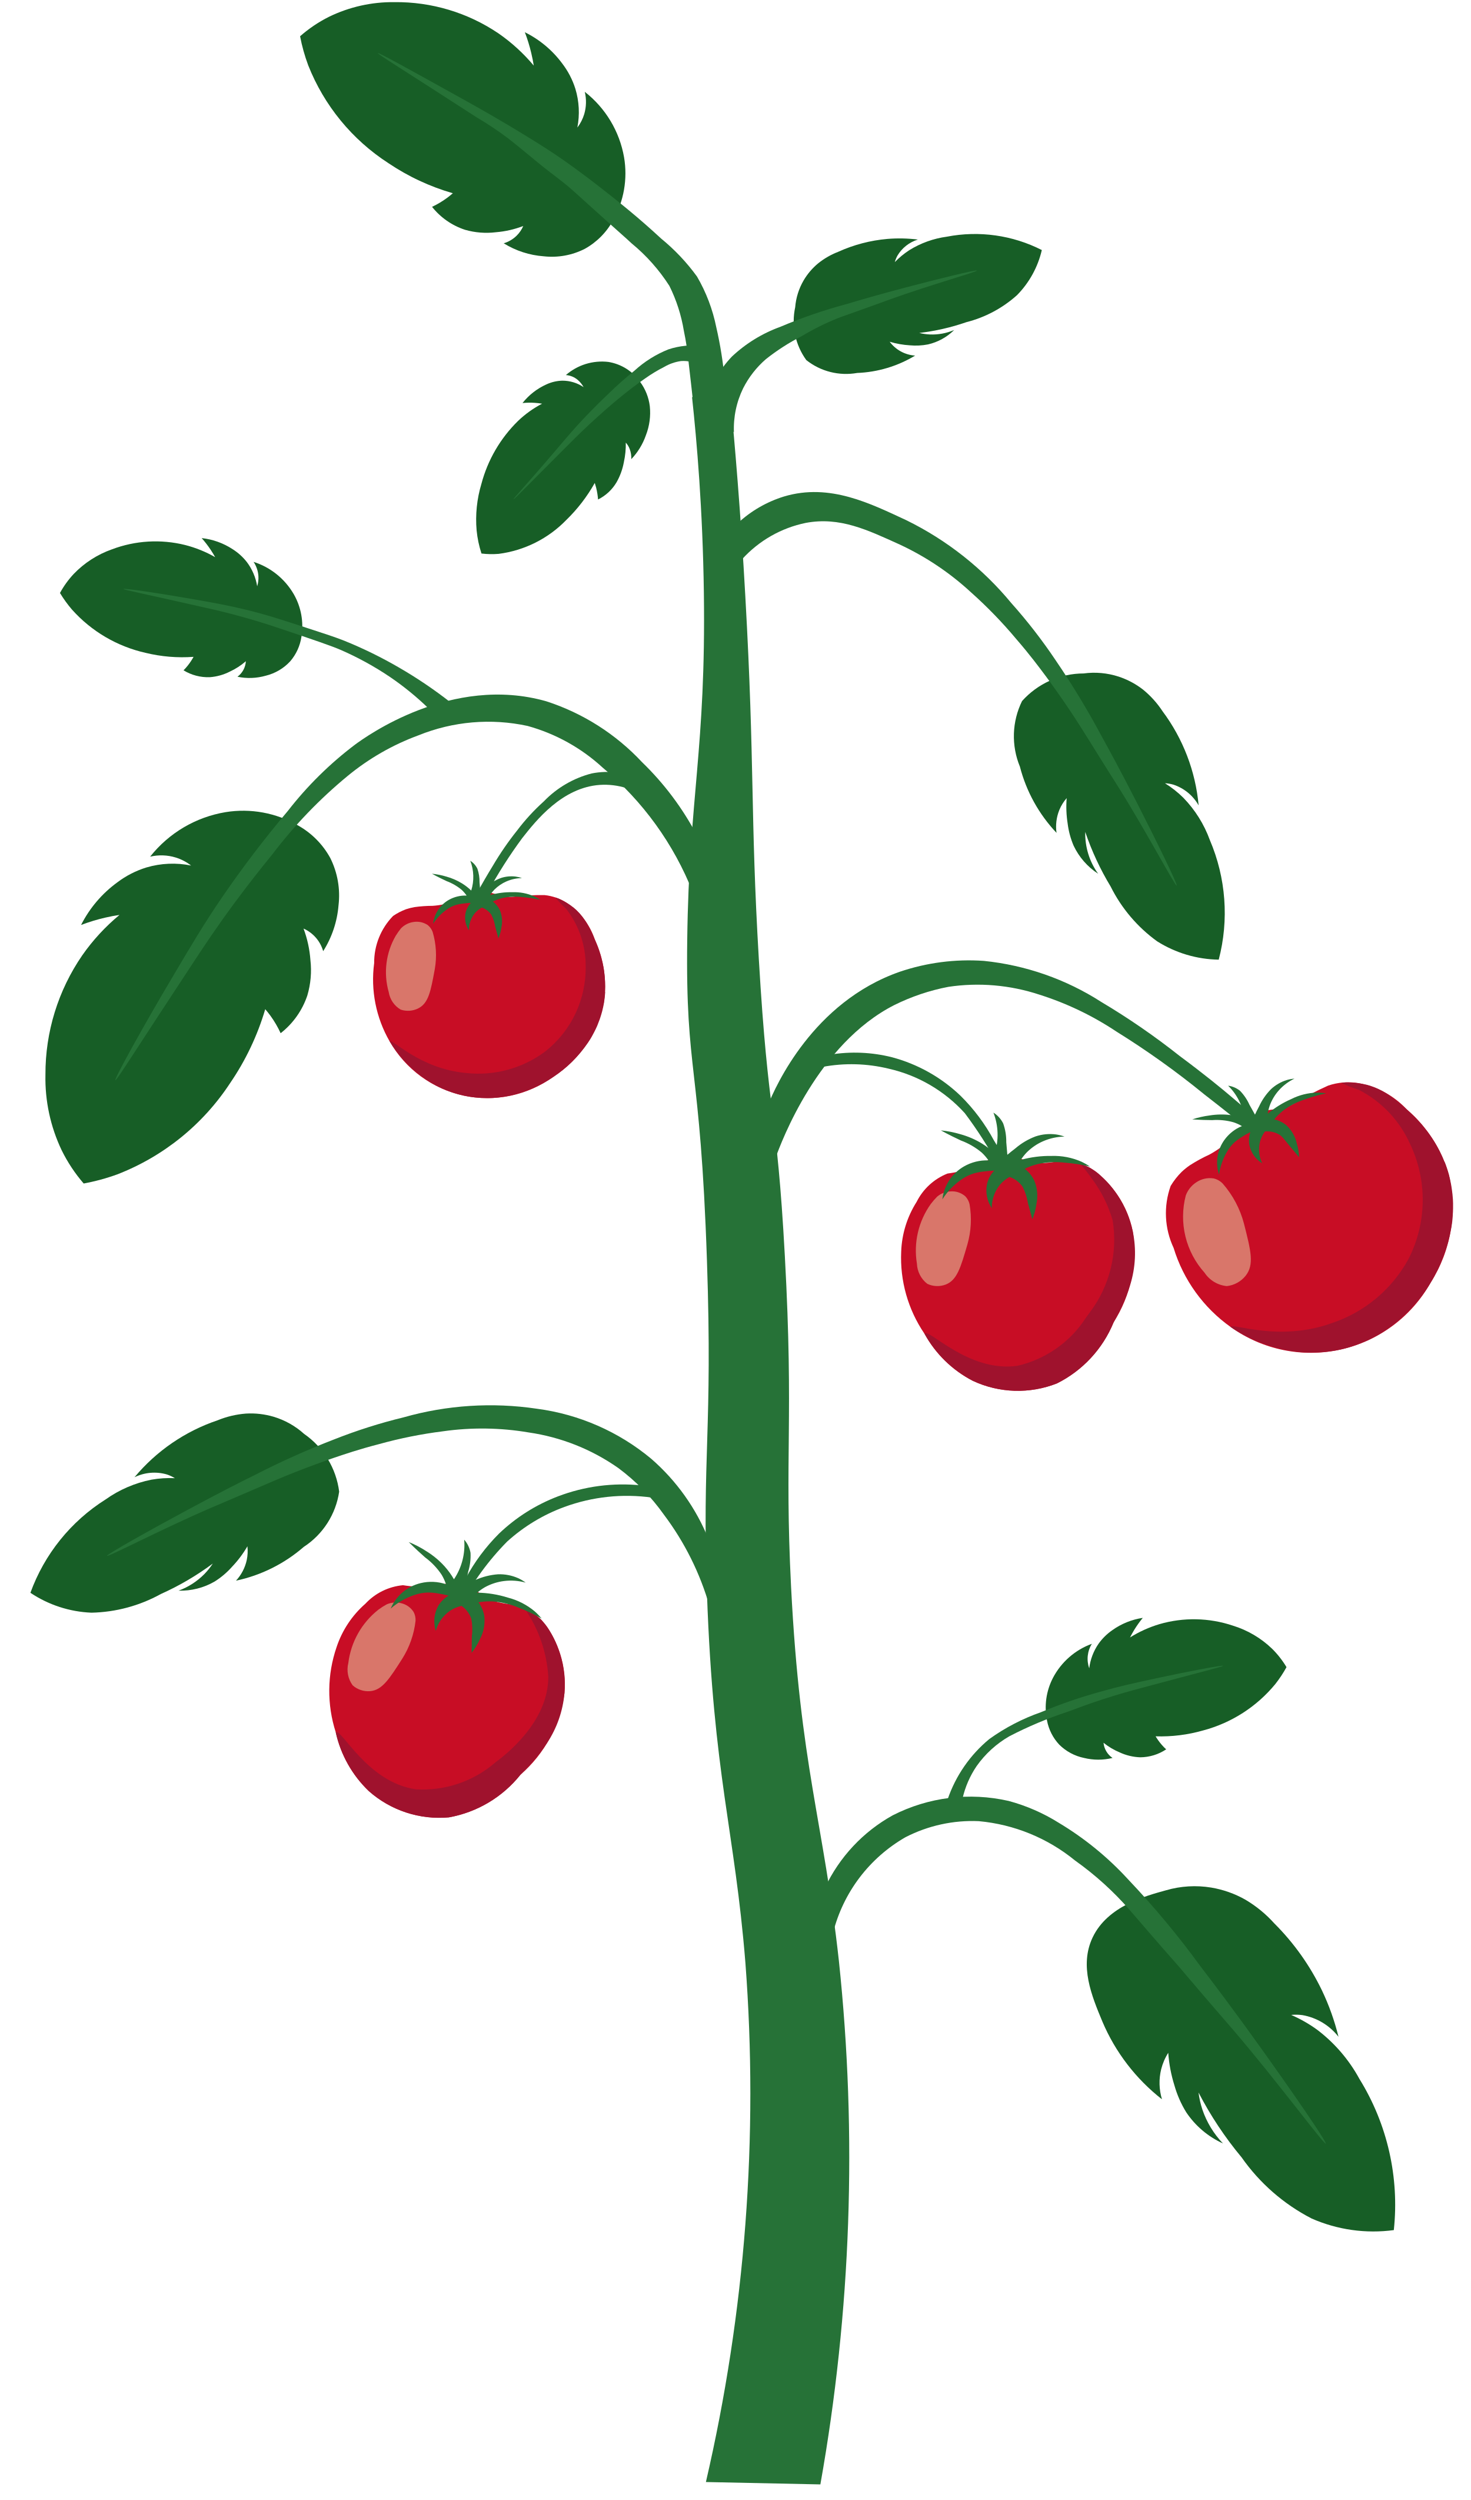 <svg width="83" height="141" viewBox="0 0 83 141" fill="none" xmlns="http://www.w3.org/2000/svg">
<path d="M46.289 140.121L39.83 139.987C42.053 130.396 42.805 120.522 42.059 110.705C41.453 103.192 40.257 100.222 39.89 89.889C39.609 81.976 40.214 80.739 39.89 71.127C39.51 59.798 38.678 60.649 38.776 53.009C38.88 44.908 39.836 42.269 39.715 33.425C39.65 28.718 39.316 24.878 39.048 22.398H41.207C41.45 24.922 41.789 28.845 42.056 33.661C42.597 43.284 42.329 45.825 42.818 54.124C43.352 63.191 43.825 62.408 44.284 70.835C44.795 80.2 44.256 81.983 44.635 89.481C45.152 99.659 46.463 102.689 47.333 110.588C48.376 120.433 48.025 130.375 46.289 140.121Z" fill="#267237"/>
<path d="M46.156 14.859C45.832 15.129 45.556 15.453 45.343 15.816C45.074 16.278 44.911 16.794 44.868 17.327C44.757 17.84 44.755 18.371 44.863 18.884C44.971 19.398 45.186 19.883 45.494 20.308C45.894 20.626 46.356 20.855 46.851 20.98C47.346 21.105 47.861 21.124 48.364 21.035C49.52 20.991 50.645 20.654 51.635 20.056C51.354 20.037 51.08 19.958 50.832 19.823C50.584 19.688 50.368 19.501 50.2 19.274C50.569 19.385 50.95 19.453 51.335 19.476C51.678 19.508 52.024 19.491 52.362 19.425C52.92 19.297 53.431 19.015 53.837 18.613C53.407 18.797 52.941 18.882 52.474 18.864C52.27 18.855 52.067 18.826 51.868 18.778C52.772 18.673 53.661 18.47 54.521 18.172C55.584 17.903 56.567 17.38 57.384 16.647C58.076 15.944 58.561 15.064 58.784 14.103C57.132 13.262 55.246 12.997 53.426 13.349C52.673 13.45 51.95 13.71 51.305 14.111C51.009 14.304 50.736 14.53 50.489 14.782C50.524 14.656 50.574 14.534 50.637 14.419C50.895 13.983 51.307 13.66 51.791 13.511C51.221 13.441 50.645 13.428 50.072 13.475C49.112 13.558 48.174 13.804 47.296 14.202C46.884 14.361 46.5 14.582 46.156 14.859Z" fill="#175E26"/>
<path d="M55.118 15.261C55.138 15.331 52.474 16.074 50.263 16.869C49.788 17.039 49.137 17.284 47.943 17.704C47.528 17.851 47.45 17.876 47.272 17.946C46.569 18.229 45.889 18.567 45.239 18.957C44.523 19.322 43.846 19.757 43.216 20.255C42.684 20.715 42.247 21.276 41.929 21.904C41.554 22.675 41.376 23.527 41.411 24.384L39.818 22.717C40.09 21.742 40.596 20.849 41.292 20.115C42.08 19.373 43.011 18.801 44.029 18.433C45.248 17.918 46.5 17.488 47.778 17.146C48.411 16.956 49.514 16.631 51.11 16.212C52.745 15.778 55.1 15.196 55.118 15.261Z" fill="#267237"/>
<path d="M34.592 12.429C35.202 11.349 35.421 10.091 35.212 8.868C34.956 7.406 34.166 6.092 32.996 5.179C33.096 5.595 33.085 6.03 32.963 6.441C32.88 6.713 32.749 6.968 32.577 7.194C32.719 6.466 32.68 5.714 32.464 5.005C32.302 4.489 32.05 4.007 31.721 3.578C31.168 2.833 30.446 2.229 29.614 1.818C29.762 2.202 29.883 2.596 29.977 2.997C30.036 3.239 30.082 3.482 30.117 3.7C29.539 3.01 28.872 2.4 28.132 1.887C26.398 0.713 24.347 0.097 22.254 0.121C20.974 0.105 19.709 0.389 18.559 0.949C17.972 1.243 17.425 1.612 16.932 2.046C17.039 2.604 17.192 3.152 17.391 3.685C18.287 5.951 19.869 7.88 21.916 9.202C23.032 9.954 24.258 10.526 25.551 10.899C25.454 10.983 25.35 11.07 25.236 11.153C24.968 11.352 24.68 11.524 24.378 11.666C24.858 12.27 25.504 12.72 26.238 12.96C26.804 13.123 27.397 13.17 27.982 13.098C28.51 13.055 29.029 12.937 29.524 12.747C29.436 12.952 29.308 13.138 29.149 13.294C28.945 13.494 28.695 13.641 28.422 13.722C29.104 14.146 29.879 14.397 30.68 14.455C31.479 14.544 32.285 14.398 33.001 14.032C33.672 13.659 34.224 13.103 34.592 12.429Z" fill="#175E26"/>
<path d="M21.323 2.996C21.293 3.048 22.646 3.868 26.897 6.62C27.511 6.98 28.104 7.376 28.672 7.804C28.75 7.864 29.065 8.113 29.463 8.439C29.816 8.726 30.06 8.93 30.172 9.023C30.859 9.594 31.276 9.889 31.778 10.286C32.279 10.682 32.263 10.699 34.386 12.601C35.486 13.586 35.432 13.529 35.637 13.725C36.469 14.408 37.188 15.217 37.769 16.123C38.167 16.923 38.442 17.778 38.586 18.66C38.716 19.272 38.772 19.741 38.803 19.993C39.068 22.26 39.316 24.57 39.401 25.366L41.325 25.2C41.161 23.688 41.009 22.401 40.887 21.4C40.797 20.413 40.64 19.434 40.418 18.468C40.215 17.457 39.847 16.486 39.327 15.595C38.748 14.798 38.068 14.079 37.305 13.456C35.98 12.228 34.89 11.37 33.994 10.668C32.652 9.617 31.801 9.034 31.556 8.867C31.193 8.618 30.708 8.296 29.838 7.761C28.232 6.771 26.942 6.05 26.047 5.552C22.921 3.816 21.346 2.945 21.323 2.996Z" fill="#267237"/>
<path d="M36.114 21.533C35.906 21.236 35.641 20.984 35.335 20.792C35.028 20.6 34.686 20.471 34.329 20.413C33.899 20.362 33.464 20.402 33.05 20.529C32.637 20.657 32.255 20.87 31.929 21.154C32.176 21.171 32.41 21.266 32.598 21.427C32.732 21.541 32.844 21.679 32.928 21.834C32.575 21.596 32.159 21.47 31.734 21.47C31.421 21.477 31.113 21.549 30.829 21.681C30.302 21.918 29.84 22.278 29.482 22.732C29.715 22.708 29.949 22.704 30.183 22.721C30.326 22.73 30.461 22.747 30.587 22.768C30.093 23.026 29.637 23.352 29.234 23.737C28.235 24.713 27.519 25.942 27.162 27.293C26.907 28.142 26.815 29.033 26.893 29.917C26.937 30.36 27.029 30.796 27.167 31.219C27.489 31.258 27.814 31.264 28.137 31.238C29.589 31.051 30.935 30.377 31.955 29.325C32.587 28.711 33.128 28.008 33.559 27.239C33.586 27.321 33.611 27.407 33.636 27.5C33.691 27.72 33.727 27.945 33.745 28.171C34.182 27.954 34.547 27.614 34.794 27.192C34.992 26.84 35.13 26.458 35.202 26.06C35.281 25.7 35.317 25.332 35.31 24.964C35.406 25.07 35.481 25.193 35.531 25.327C35.599 25.509 35.63 25.703 35.62 25.897C35.99 25.509 36.272 25.047 36.447 24.541C36.648 24.023 36.722 23.465 36.665 22.913C36.605 22.413 36.415 21.937 36.114 21.533Z" fill="#175E26"/>
<path d="M28.98 28.152C29.003 28.183 29.743 27.402 32.167 24.987C32.546 24.608 33.051 24.107 33.752 23.478C33.897 23.348 34.029 23.236 34.16 23.114C34.388 22.917 34.753 22.598 35.195 22.246C35.469 22.026 35.86 21.715 36.398 21.346C36.738 21.105 37.095 20.888 37.467 20.699C37.76 20.526 38.085 20.412 38.422 20.364C38.813 20.336 39.203 20.425 39.542 20.621L39.663 19.52C39.009 19.434 38.343 19.497 37.717 19.704C37.011 19.985 36.362 20.392 35.801 20.904C35.279 21.323 34.779 21.768 34.302 22.237C33.844 22.67 33.501 23.017 33.355 23.168C32.52 24.016 31.974 24.674 31.393 25.357C29.781 27.251 28.956 28.12 28.98 28.152Z" fill="#267237"/>
<path d="M79.511 72.089C79.457 72.14 78.095 70.777 73.609 66.549C72.908 65.889 71.973 65.01 70.665 63.903C69.755 63.132 69.106 62.62 67.959 61.729C66.381 60.439 64.722 59.254 62.991 58.179C61.647 57.284 60.183 56.583 58.643 56.097C56.99 55.552 55.233 55.401 53.512 55.658C52.454 55.86 51.428 56.206 50.463 56.684C46.145 58.877 44.091 64.384 43.749 65.332L43.347 62.285C43.767 61.27 45.856 56.525 50.764 54.809C52.29 54.291 53.905 54.082 55.513 54.194C57.873 54.435 60.143 55.228 62.139 56.51C63.678 57.426 65.154 58.443 66.559 59.555C67.922 60.566 68.911 61.372 69.621 61.978C70.144 62.418 70.696 62.902 71.301 63.454C72.65 64.686 73.533 65.605 75.113 67.247C77.208 69.415 79.586 72.019 79.511 72.089Z" fill="#267237"/>
<path d="M13.878 79.726C14.405 79.695 14.933 79.756 15.439 79.905C16.078 80.096 16.666 80.427 17.161 80.874C17.701 81.248 18.156 81.731 18.496 82.292C18.837 82.853 19.055 83.479 19.137 84.13C19.044 84.762 18.818 85.366 18.473 85.903C18.129 86.439 17.674 86.897 17.139 87.245C16.047 88.194 14.732 88.85 13.316 89.15C13.618 88.823 13.827 88.423 13.922 87.989C13.976 87.733 13.989 87.47 13.96 87.211C13.718 87.628 13.428 88.015 13.095 88.364C12.81 88.686 12.48 88.966 12.115 89.196C11.497 89.555 10.79 89.734 10.076 89.713C10.623 89.513 11.12 89.194 11.53 88.779C11.708 88.597 11.868 88.398 12.007 88.185C11.095 88.862 10.112 89.439 9.075 89.903C7.874 90.566 6.531 90.927 5.16 90.956C3.93 90.906 2.739 90.518 1.716 89.834C2.505 87.657 3.998 85.805 5.957 84.57C6.731 84.02 7.613 83.64 8.544 83.454C8.981 83.377 9.425 83.348 9.867 83.37C9.726 83.282 9.575 83.212 9.418 83.16C8.81 82.983 8.158 83.039 7.589 83.317C8.825 81.834 10.448 80.722 12.278 80.105C12.788 79.896 13.328 79.768 13.878 79.726Z" fill="#175E26"/>
<path d="M6.042 87.748C6.085 87.829 9.151 86.232 11.847 85.067C12.425 84.817 13.228 84.484 14.678 83.855C15.088 83.675 15.419 83.535 15.495 83.503C17.176 82.785 18.84 82.222 18.84 82.222C19.429 82.022 20.267 81.737 21.369 81.453C22.559 81.122 23.771 80.879 24.997 80.725C26.603 80.497 28.235 80.519 29.834 80.791C31.651 81.054 33.38 81.739 34.882 82.793C35.876 83.53 36.747 84.42 37.462 85.43C38.629 86.98 39.501 88.731 40.035 90.596L39.991 86.84C39.286 85.081 38.173 83.515 36.742 82.272C34.903 80.742 32.667 79.765 30.295 79.453C27.782 79.079 25.218 79.244 22.774 79.938C21.445 80.26 20.14 80.675 18.868 81.177C17.326 81.772 15.817 82.449 14.348 83.205C13.607 83.568 12.323 84.218 10.509 85.197C8.649 86.193 6.002 87.672 6.042 87.748Z" fill="#267237"/>
<path d="M70.26 107.137C69.666 106.802 69.018 106.573 68.346 106.46C67.494 106.319 66.622 106.371 65.793 106.612C64.651 106.929 62.497 107.492 61.651 109.271C60.89 110.871 61.599 112.573 62.203 114.022C62.933 115.743 64.09 117.249 65.563 118.4C65.396 117.849 65.381 117.263 65.519 116.704C65.602 116.377 65.736 116.064 65.917 115.779C65.961 116.401 66.078 117.016 66.264 117.61C66.415 118.146 66.639 118.658 66.931 119.131C67.445 119.899 68.163 120.509 69.005 120.891C68.482 120.346 68.086 119.693 67.843 118.978C67.74 118.666 67.667 118.344 67.626 118.018C68.301 119.322 69.116 120.549 70.057 121.677C71.075 123.128 72.43 124.311 74.005 125.123C75.462 125.764 77.068 125.99 78.645 125.778C78.964 122.8 78.282 119.801 76.706 117.254C76.12 116.176 75.312 115.234 74.336 114.49C73.875 114.153 73.377 113.869 72.853 113.642C73.066 113.621 73.281 113.625 73.494 113.654C74.298 113.795 75.022 114.231 75.523 114.875C75.302 113.973 74.989 113.096 74.589 112.258C73.913 110.857 73.005 109.58 71.904 108.482C71.428 107.952 70.874 107.498 70.26 107.137Z" fill="#175E26"/>
<path d="M74.805 120.902C74.71 120.971 72.056 117.375 69.587 114.494C69.056 113.874 68.313 113.031 66.991 111.472C66.636 111.054 66.506 110.897 66.369 110.745C66.303 110.668 66.248 110.612 66.24 110.599C65.778 110.088 63.816 107.812 63.74 107.722C62.827 106.675 61.794 105.739 60.661 104.935C59.113 103.669 57.221 102.896 55.23 102.714C53.797 102.65 52.372 102.961 51.096 103.616C50.088 104.193 49.206 104.968 48.503 105.893C47.8 106.819 47.291 107.877 47.007 109.003L46.545 106.474C47.36 104.743 48.698 103.313 50.37 102.385C52.389 101.356 54.705 101.069 56.914 101.574C57.91 101.842 58.861 102.256 59.735 102.803C61.184 103.67 62.501 104.742 63.643 105.986C65.114 107.535 66.483 109.179 67.74 110.907C68.391 111.755 69.515 113.231 71.066 115.399C72.66 117.616 74.894 120.836 74.805 120.902Z" fill="#267237"/>
<path d="M16.814 46.555C15.579 45.842 14.137 45.577 12.729 45.805C11.047 46.084 9.53 46.979 8.471 48.316C8.949 48.204 9.449 48.221 9.918 48.365C10.231 48.462 10.524 48.616 10.782 48.817C9.947 48.646 9.083 48.683 8.265 48.924C7.672 49.106 7.115 49.391 6.62 49.765C5.757 50.393 5.056 51.217 4.574 52.169C5.017 52 5.472 51.862 5.934 51.755C6.216 51.69 6.486 51.639 6.742 51.602C5.943 52.263 5.236 53.029 4.642 53.879C3.279 55.859 2.554 58.208 2.564 60.611C2.532 62.083 2.845 63.541 3.477 64.87C3.81 65.547 4.228 66.179 4.722 66.75C5.364 66.631 5.995 66.46 6.609 66.238C9.22 65.228 11.45 63.427 12.985 61.086C13.859 59.809 14.528 58.403 14.966 56.919C15.062 57.031 15.159 57.152 15.256 57.283C15.481 57.593 15.675 57.924 15.835 58.273C16.534 57.727 17.057 56.989 17.34 56.148C17.532 55.5 17.592 54.819 17.515 54.147C17.471 53.539 17.34 52.942 17.127 52.371C17.394 52.49 17.631 52.666 17.823 52.886C18.015 53.107 18.155 53.367 18.235 53.647C18.729 52.868 19.026 51.98 19.101 51.06C19.209 50.145 19.048 49.219 18.637 48.394C18.215 47.622 17.583 46.984 16.814 46.555Z" fill="#175E26"/>
<path d="M6.511 60.923C6.574 60.96 7.587 59.321 10.98 54.175C11.511 53.37 12.217 52.3 13.236 50.921C13.443 50.64 13.634 50.387 13.823 50.139C13.823 50.139 14.615 49.099 15.369 48.182C16.605 46.554 18.026 45.075 19.603 43.774C20.8 42.786 22.156 42.007 23.613 41.472C25.565 40.682 27.71 40.498 29.768 40.943C31.349 41.379 32.803 42.186 34.009 43.297C36.269 45.181 38.019 47.602 39.099 50.339L39.322 47.112C38.517 45.584 37.475 44.193 36.233 42.992C34.753 41.406 32.894 40.223 30.831 39.555C25.479 38.024 20.617 41.571 20.046 41.987C18.616 43.065 17.335 44.328 16.236 45.743C14.916 47.307 13.675 48.936 12.519 50.624C11.49 52.134 10.841 53.232 9.681 55.192C8.138 57.789 6.426 60.872 6.511 60.923Z" fill="#267237"/>
<path d="M59.078 97.046C58.908 96.223 59.028 95.367 59.417 94.622C59.885 93.735 60.666 93.053 61.608 92.71C61.481 92.914 61.402 93.145 61.376 93.384C61.35 93.624 61.379 93.865 61.459 94.092C61.519 93.595 61.7 93.119 61.985 92.707C62.197 92.41 62.459 92.152 62.759 91.944C63.27 91.579 63.859 91.341 64.48 91.248C64.303 91.464 64.141 91.692 63.995 91.931C63.907 92.076 63.829 92.218 63.76 92.353C64.277 92.029 64.836 91.777 65.42 91.602C66.777 91.208 68.222 91.237 69.562 91.686C70.39 91.94 71.146 92.384 71.771 92.984C72.087 93.295 72.362 93.646 72.59 94.027C72.406 94.364 72.193 94.684 71.955 94.986C70.908 96.257 69.489 97.169 67.897 97.594C67.023 97.845 66.114 97.958 65.205 97.929C65.248 98.002 65.298 98.079 65.354 98.158C65.484 98.342 65.634 98.511 65.8 98.664C65.365 98.954 64.856 99.109 64.335 99.112C63.937 99.098 63.546 99.005 63.185 98.839C62.854 98.701 62.544 98.517 62.265 98.292C62.282 98.464 62.336 98.629 62.424 98.777C62.511 98.925 62.631 99.052 62.773 99.149C62.246 99.278 61.695 99.278 61.168 99.149C60.637 99.04 60.149 98.778 59.764 98.395C59.413 98.019 59.175 97.551 59.078 97.046Z" fill="#175E26"/>
<path d="M69.007 93.953C69.017 93.996 67.916 94.257 64.412 95.199C63.864 95.345 63.136 95.543 62.177 95.856C61.511 96.074 61.054 96.24 60.254 96.539C59.115 96.912 58.008 97.377 56.944 97.93C56.217 98.35 55.59 98.922 55.106 99.607C54.731 100.159 54.462 100.775 54.313 101.425L53.465 101.495C53.919 100.159 54.736 98.976 55.825 98.079C56.718 97.439 57.697 96.931 58.734 96.569C59.845 96.105 60.985 95.713 62.147 95.397C63.181 95.103 63.914 94.943 65.224 94.66C66.955 94.284 68.995 93.896 69.007 93.953Z" fill="#267237"/>
<path d="M21.986 98.724C22.026 98.74 22.471 97.696 23.98 94.4C24.222 93.885 24.531 93.199 25 92.306C25.095 92.124 25.183 91.96 25.27 91.8C25.27 91.8 25.634 91.126 25.997 90.524C26.69 89.208 27.573 88.001 28.617 86.943C29.557 86.092 30.651 85.43 31.842 84.993C33.425 84.412 35.127 84.231 36.797 84.466L36.191 83.777C34.597 83.612 32.986 83.823 31.489 84.393C30.246 84.865 29.111 85.582 28.151 86.501C27.404 87.247 26.771 88.098 26.272 89.028C25.71 89.977 25.189 90.855 24.548 92.198C24.085 93.168 23.806 93.865 23.308 95.107C22.654 96.756 21.932 98.702 21.986 98.724Z" fill="#267237"/>
<path d="M60.405 74C60.364 74.017 59.921 72.974 58.399 69.684C58.156 69.169 57.842 68.484 57.371 67.592C57.044 66.973 56.801 66.551 56.371 65.814C55.806 64.756 55.159 63.743 54.439 62.784C53.301 61.527 51.804 60.651 50.151 60.276C48.927 59.977 47.652 59.941 46.413 60.173L46.824 59.484C47.993 59.291 49.189 59.341 50.338 59.631C51.786 60.018 53.113 60.764 54.196 61.8C54.947 62.541 55.583 63.391 56.082 64.321C56.714 65.345 57.294 66.401 57.821 67.483C58.287 68.453 58.568 69.147 59.07 70.391C59.73 72.035 60.459 73.978 60.405 74Z" fill="#267237"/>
<path d="M17.009 35.91C17.145 35.082 16.991 34.233 16.573 33.507C16.069 32.641 15.262 31.993 14.308 31.689C14.468 31.929 14.562 32.208 14.581 32.496C14.592 32.688 14.568 32.881 14.511 33.066C14.432 32.57 14.232 32.102 13.93 31.702C13.706 31.415 13.434 31.169 13.126 30.975C12.602 30.631 12.003 30.416 11.379 30.349C11.564 30.557 11.734 30.778 11.888 31.01C11.982 31.152 12.066 31.291 12.14 31.424C11.61 31.121 11.042 30.891 10.451 30.74C9.08 30.398 7.637 30.483 6.315 30.983C5.499 31.271 4.761 31.745 4.161 32.369C3.857 32.693 3.596 33.054 3.384 33.444C3.582 33.773 3.808 34.085 4.058 34.377C5.155 35.606 6.609 36.46 8.216 36.821C9.101 37.036 10.013 37.113 10.921 37.046C10.88 37.123 10.832 37.201 10.78 37.281C10.657 37.47 10.515 37.646 10.356 37.806C10.801 38.078 11.316 38.213 11.837 38.194C12.234 38.165 12.621 38.056 12.975 37.875C13.3 37.725 13.602 37.529 13.872 37.293C13.862 37.465 13.815 37.632 13.733 37.783C13.651 37.935 13.537 38.066 13.399 38.168C13.93 38.279 14.481 38.258 15.002 38.108C15.529 37.978 16.007 37.697 16.375 37.298C16.714 36.905 16.933 36.423 17.009 35.91Z" fill="#175E26"/>
<path d="M6.964 33.218C6.957 33.261 8.069 33.477 11.605 34.279C12.159 34.4 12.894 34.571 13.864 34.846C14.061 34.901 14.241 34.953 14.416 35.006C15.061 35.199 15.547 35.362 15.813 35.452C17.752 36.106 18.722 36.434 19.259 36.67C20.224 37.093 21.15 37.603 22.024 38.194C22.801 38.724 23.53 39.321 24.205 39.977L25.436 39.626C24.504 38.895 23.52 38.231 22.494 37.639C21.51 37.068 20.486 36.567 19.432 36.14C18.903 35.931 18.381 35.762 17.335 35.421C15.905 34.958 15.033 34.666 13.877 34.388C12.832 34.134 12.095 34.005 10.774 33.773C9.028 33.467 6.975 33.16 6.964 33.218Z" fill="#267237"/>
<path d="M64.5 38.898C64.084 38.573 63.615 38.324 63.115 38.16C62.479 37.954 61.805 37.893 61.143 37.983C60.487 37.983 59.838 38.123 59.239 38.391C58.641 38.659 58.105 39.051 57.668 39.54C57.386 40.113 57.23 40.739 57.209 41.376C57.189 42.014 57.303 42.648 57.547 43.238C57.908 44.639 58.62 45.924 59.614 46.974C59.551 46.535 59.607 46.086 59.775 45.675C59.876 45.434 60.014 45.211 60.186 45.014C60.148 45.494 60.167 45.977 60.242 46.453C60.295 46.88 60.408 47.298 60.577 47.694C60.882 48.341 61.361 48.889 61.961 49.279C61.468 48.593 61.213 47.765 61.234 46.921C61.598 47.996 62.079 49.029 62.667 50C63.279 51.227 64.179 52.288 65.291 53.091C66.332 53.748 67.535 54.106 68.766 54.125C69.353 51.883 69.176 49.51 68.265 47.38C67.941 46.488 67.431 45.674 66.769 44.993C66.455 44.683 66.107 44.408 65.732 44.175C65.896 44.183 66.059 44.211 66.217 44.257C66.817 44.457 67.322 44.874 67.632 45.425C67.458 43.503 66.754 41.666 65.599 40.119C65.297 39.658 64.926 39.246 64.5 38.898Z" fill="#175E26"/>
<path d="M66.394 49.95C66.314 49.993 64.697 46.937 63.139 44.448C62.804 43.913 62.333 43.182 61.501 41.837C61.258 41.455 61.072 41.153 61.027 41.083C60.057 39.538 59.002 38.128 59.002 38.128C58.63 37.63 58.1 36.916 57.357 36.06C56.565 35.112 55.705 34.224 54.782 33.402C53.59 32.302 52.234 31.394 50.763 30.71C48.945 29.888 47.397 29.134 45.471 29.49C44.089 29.772 42.832 30.486 41.882 31.529L41.64 29.498C42.383 28.811 43.271 28.3 44.238 28.002C46.83 27.226 49.141 28.418 51.145 29.343C53.426 30.462 55.442 32.053 57.061 34.012C57.972 35.032 58.811 36.115 59.572 37.251C60.504 38.618 61.361 40.034 62.142 41.492C62.543 42.219 63.232 43.476 64.169 45.312C65.131 47.19 66.47 49.91 66.394 49.95Z" fill="#267237"/>
<path d="M23.496 58.492C23.536 58.508 23.981 57.465 25.503 54.174C25.745 53.659 26.058 52.976 26.529 52.084C26.856 51.464 27.099 51.043 27.53 50.304C28.106 49.252 28.751 48.24 29.462 47.275C30.256 46.265 31.724 44.412 33.851 44.268C34.351 44.236 34.853 44.296 35.331 44.445L34.862 43.58C34.37 43.511 33.869 43.526 33.382 43.623C32.354 43.889 31.421 44.434 30.684 45.199C30.128 45.698 29.621 46.251 29.171 46.848C28.674 47.47 28.222 48.127 27.818 48.812C27.188 49.838 26.609 50.894 26.084 51.977C25.618 52.947 25.338 53.641 24.835 54.886C24.17 56.526 23.442 58.47 23.496 58.492Z" fill="#267237"/>
<path d="M68.241 65.118C67.858 65.293 67.488 65.496 67.133 65.724C66.969 65.837 66.814 65.962 66.669 66.099C66.432 66.336 66.225 66.6 66.053 66.887C65.645 68.029 65.705 69.285 66.22 70.383C66.771 72.185 67.903 73.753 69.439 74.844C70.326 75.479 71.336 75.921 72.404 76.14C73.472 76.359 74.575 76.35 75.64 76.115C76.704 75.879 77.707 75.421 78.583 74.77C79.459 74.121 80.188 73.293 80.722 72.343C81.292 71.449 81.677 70.451 81.853 69.406C82.03 68.361 81.995 67.291 81.75 66.261C81.337 64.819 80.508 63.531 79.366 62.559C78.639 61.786 77.681 61.269 76.636 61.086C76.068 60.994 75.485 61.043 74.94 61.228C74.27 61.526 73.62 61.868 72.995 62.251C72.797 62.367 72.584 62.453 72.362 62.508C72.169 62.544 71.973 62.569 71.777 62.582C71.438 62.62 71.109 62.722 70.808 62.882C70.558 63.051 70.333 63.252 70.136 63.481C69.718 63.909 69.699 63.979 69.461 64.215C69.099 64.572 68.688 64.876 68.241 65.118Z" fill="#C80D25"/>
<path d="M81.509 65.542C81.426 65.328 81.331 65.118 81.227 64.913L81.217 64.894C81.118 64.701 81.014 64.519 80.906 64.348L80.896 64.333C80.797 64.175 80.694 64.03 80.592 63.89L80.534 63.813C80.439 63.692 80.343 63.571 80.25 63.46L80.169 63.367C80.09 63.277 80.013 63.192 79.938 63.115L79.858 63.031C79.808 62.98 79.763 62.937 79.716 62.892C79.594 62.777 79.479 62.666 79.364 62.561C79.215 62.425 79.054 62.284 78.88 62.142C78.681 61.982 78.516 61.859 78.376 61.767L78.283 61.704L78.184 61.641C77.846 61.432 77.478 61.275 77.094 61.175H77.083C76.936 61.139 76.787 61.111 76.637 61.092C76.403 61.06 76.167 61.046 75.931 61.05H75.924C75.848 61.05 75.763 61.066 75.682 61.074C76.005 61.23 76.338 61.362 76.68 61.471C77.948 62.125 78.957 63.187 79.547 64.485C80.038 65.503 80.288 66.621 80.275 67.751C80.263 68.882 79.99 69.994 79.477 71.001C78.544 72.713 76.998 74.007 75.149 74.623C72.119 75.714 69.501 74.578 69.442 74.845C70.616 75.642 71.973 76.13 73.385 76.264C73.517 76.273 73.651 76.281 73.787 76.284H73.867C74.46 76.296 75.053 76.239 75.633 76.115C75.819 76.073 75.997 76.025 76.174 75.973C76.231 75.956 76.285 75.935 76.341 75.917C76.462 75.88 76.571 75.841 76.681 75.796C76.745 75.772 76.803 75.746 76.867 75.721C76.966 75.68 77.064 75.637 77.16 75.6L77.34 75.514C77.431 75.468 77.521 75.42 77.61 75.373C77.665 75.343 77.721 75.312 77.775 75.281C77.864 75.229 77.951 75.176 78.037 75.121C78.082 75.092 78.131 75.063 78.174 75.034C78.28 74.963 78.382 74.892 78.48 74.819L78.543 74.775C78.664 74.686 78.773 74.595 78.882 74.505L78.975 74.423C79.049 74.359 79.122 74.295 79.191 74.23C79.229 74.196 79.264 74.161 79.3 74.127L79.473 73.957L79.578 73.849C79.63 73.793 79.681 73.738 79.729 73.684L79.821 73.582C79.87 73.526 79.916 73.471 79.96 73.417L80.036 73.326C80.084 73.267 80.129 73.205 80.173 73.151L80.221 73.089C80.279 73.013 80.331 72.94 80.38 72.871L80.418 72.815L80.516 72.673L80.551 72.62L80.609 72.529L80.672 72.431L80.723 72.342C81.305 71.386 81.703 70.328 81.893 69.225C81.907 69.145 81.92 69.065 81.93 68.982C81.93 68.957 81.938 68.924 81.941 68.901C81.955 68.78 81.962 68.659 81.971 68.545C81.971 68.479 81.979 68.413 81.982 68.352C81.988 68.213 81.99 68.072 81.988 67.929V67.864C81.988 67.717 81.974 67.569 81.96 67.419C81.96 67.378 81.951 67.34 81.947 67.298C81.931 67.155 81.911 67.011 81.886 66.864L81.876 66.807C81.844 66.625 81.802 66.444 81.755 66.257C81.69 66.015 81.611 65.777 81.52 65.543L81.509 65.542Z" fill="#9F122D"/>
<path d="M67.491 66.688C67.222 66.865 67.017 67.124 66.906 67.426C66.709 68.183 66.702 68.978 66.887 69.738C67.072 70.498 67.443 71.2 67.966 71.781C68.106 71.993 68.291 72.171 68.508 72.301C68.725 72.432 68.968 72.512 69.221 72.536C69.638 72.491 70.02 72.281 70.283 71.954C70.78 71.329 70.579 70.538 70.191 69.017C69.972 68.179 69.561 67.404 68.99 66.753C68.851 66.61 68.673 66.509 68.479 66.463C68.133 66.409 67.779 66.49 67.491 66.688Z" fill="#D9766A"/>
<path d="M71.218 65.611C71.034 65.228 70.992 64.793 71.097 64.382C71.153 64.177 71.247 63.985 71.374 63.815C71.651 63.787 71.93 63.847 72.172 63.986C72.372 64.107 72.444 64.25 72.77 64.635C72.988 64.894 73.17 65.112 73.301 65.269C73.293 65.004 73.249 64.741 73.17 64.488C73.082 64.094 72.876 63.736 72.58 63.463C72.381 63.3 72.147 63.187 71.897 63.133C72.048 62.951 72.217 62.785 72.402 62.637C72.77 62.359 73.183 62.147 73.623 62.008C74.014 61.862 74.417 61.748 74.827 61.669C74.661 61.64 74.494 61.624 74.326 61.623C73.816 61.633 73.314 61.757 72.859 61.987C72.379 62.196 71.932 62.474 71.532 62.811C71.555 62.654 71.593 62.501 71.646 62.351C71.762 62.032 71.94 61.737 72.168 61.485C72.412 61.213 72.709 60.992 73.039 60.835C72.893 60.847 72.748 60.873 72.607 60.914C72.274 61.017 71.969 61.193 71.715 61.43C71.436 61.712 71.209 62.04 71.043 62.4C70.939 62.59 70.863 62.754 70.812 62.866C70.731 62.718 70.624 62.529 70.501 62.311C70.371 62.02 70.191 61.754 69.97 61.524C69.776 61.367 69.543 61.266 69.296 61.233C69.546 61.477 69.753 61.761 69.909 62.074C70.065 62.386 70.167 62.723 70.21 63.07C69.957 62.983 69.696 62.922 69.431 62.888C69.039 62.841 68.642 62.849 68.253 62.911C67.92 62.954 67.591 63.028 67.272 63.133C67.744 63.166 68.128 63.174 68.398 63.175C68.803 63.146 69.21 63.187 69.6 63.297C69.765 63.351 69.923 63.423 70.072 63.512C69.674 63.677 69.331 63.95 69.08 64.3C68.881 64.579 68.75 64.901 68.698 65.24C68.647 65.58 68.676 65.926 68.784 66.252C68.846 65.802 68.995 65.369 69.223 64.976C69.342 64.762 69.496 64.57 69.678 64.406C69.806 64.299 69.943 64.201 70.087 64.115C70.273 63.993 70.433 63.912 70.549 63.854C70.469 64.09 70.451 64.343 70.495 64.588C70.54 64.799 70.627 64.998 70.751 65.174C70.876 65.35 71.034 65.498 71.218 65.611Z" fill="#267237"/>
<path d="M28.046 90.348C27.829 90.278 27.619 90.185 27.421 90.07C26.736 89.696 26.799 89.553 26.421 89.403C25.986 89.27 25.525 89.247 25.079 89.337C24.669 89.377 24.618 89.43 24.257 89.474C23.75 89.509 23.241 89.487 22.739 89.406C21.927 89.481 21.172 89.852 20.617 90.449C19.866 91.106 19.305 91.951 18.991 92.898C18.457 94.451 18.441 96.136 18.944 97.7C19.224 98.969 19.877 100.127 20.818 101.024C21.43 101.563 22.146 101.972 22.921 102.226C23.697 102.48 24.516 102.572 25.328 102.498C26.918 102.213 28.351 101.361 29.361 100.1C30.727 98.919 31.613 97.278 31.85 95.487C31.916 94.75 31.835 94.007 31.613 93.301C31.391 92.595 31.032 91.94 30.556 91.373C30.276 91.093 29.948 90.865 29.587 90.702C29.339 90.607 29.084 90.535 28.823 90.487C28.562 90.454 28.303 90.408 28.046 90.348Z" fill="#C80D25"/>
<path d="M31.85 95.487C31.918 94.592 31.783 93.694 31.454 92.859C31.33 92.541 31.177 92.235 30.997 91.945C30.872 91.74 30.725 91.549 30.559 91.376C30.279 91.095 29.951 90.868 29.59 90.704C30.385 91.842 30.851 93.177 30.936 94.563C30.958 97.159 28.407 99.062 27.954 99.399C26.713 100.474 25.1 101.02 23.461 100.918C20.699 100.511 19.27 97.47 18.943 97.702C19.224 98.972 19.877 100.129 20.818 101.026C21.43 101.566 22.145 101.975 22.921 102.228C23.697 102.482 24.516 102.575 25.328 102.501C26.918 102.215 28.351 101.364 29.361 100.103C29.577 99.883 29.829 99.627 30.088 99.33C30.37 99.011 30.628 98.672 30.861 98.315C31.423 97.471 31.763 96.498 31.85 95.487Z" fill="#9F122D"/>
<path d="M22.622 90.417C22.353 90.352 22.07 90.376 21.816 90.487C21.655 90.576 21.499 90.676 21.351 90.785C20.41 91.525 19.8 92.606 19.654 93.793C19.6 94.008 19.594 94.232 19.636 94.45C19.678 94.667 19.767 94.873 19.897 95.052C20.03 95.171 20.186 95.261 20.354 95.317C20.523 95.374 20.702 95.396 20.88 95.382C21.563 95.323 21.951 94.718 22.697 93.552C23.105 92.906 23.361 92.176 23.447 91.417C23.457 91.242 23.419 91.068 23.337 90.914C23.256 90.788 23.152 90.68 23.029 90.594C22.906 90.509 22.768 90.449 22.622 90.417Z" fill="#D9766A"/>
<path d="M24.589 91.981C24.715 91.522 24.998 91.121 25.39 90.849C25.588 90.716 25.811 90.623 26.044 90.572C26.299 90.751 26.492 91.005 26.595 91.299C26.656 91.627 26.666 91.962 26.623 92.293C26.623 92.672 26.612 92.991 26.608 93.221C26.795 92.99 26.951 92.735 27.073 92.463C27.288 92.063 27.377 91.607 27.327 91.156C27.281 90.871 27.167 90.601 26.996 90.369C27.259 90.325 27.525 90.309 27.79 90.32C28.307 90.356 28.814 90.479 29.29 90.684C29.73 90.85 30.156 91.053 30.563 91.29C30.444 91.143 30.313 91.006 30.171 90.881C29.731 90.513 29.215 90.248 28.659 90.106C28.098 89.929 27.514 89.835 26.926 89.827C27.061 89.711 27.207 89.608 27.361 89.519C27.696 89.335 28.064 89.216 28.443 89.17C28.851 89.12 29.265 89.15 29.661 89.261C29.529 89.162 29.387 89.078 29.237 89.009C28.879 88.851 28.49 88.776 28.099 88.79C27.655 88.823 27.221 88.934 26.815 89.117C26.586 89.202 26.401 89.283 26.275 89.342C26.314 89.156 26.364 88.918 26.418 88.641C26.524 88.298 26.568 87.939 26.549 87.582C26.501 87.305 26.377 87.048 26.192 86.838C26.259 87.626 26.056 88.414 25.614 89.071C25.463 88.811 25.287 88.568 25.087 88.344C24.789 88.014 24.446 87.729 24.069 87.496C23.751 87.287 23.413 87.111 23.061 86.97C23.436 87.344 23.756 87.635 23.985 87.836C24.352 88.107 24.668 88.439 24.921 88.819C25.021 88.986 25.102 89.164 25.163 89.35C24.704 89.196 24.211 89.174 23.74 89.287C23.365 89.376 23.015 89.553 22.72 89.803C22.426 90.053 22.194 90.369 22.044 90.725C22.429 90.389 22.875 90.131 23.359 89.966C23.617 89.873 23.889 89.823 24.163 89.819C24.353 89.821 24.542 89.839 24.728 89.873C24.925 89.903 25.12 89.944 25.312 89.994C25.07 90.136 24.867 90.337 24.723 90.578C24.607 90.791 24.535 91.025 24.512 91.266C24.489 91.507 24.515 91.751 24.589 91.981Z" fill="#267237"/>
<path d="M24.411 51.089C24.066 51.09 23.722 51.114 23.38 51.162C23.219 51.191 23.061 51.231 22.906 51.283C22.649 51.379 22.405 51.505 22.179 51.66C21.487 52.371 21.103 53.326 21.112 54.318C20.907 55.846 21.214 57.399 21.985 58.734C22.428 59.509 23.029 60.182 23.749 60.709C24.469 61.236 25.292 61.605 26.164 61.793C27.036 61.981 27.938 61.982 28.811 61.798C29.684 61.614 30.509 61.248 31.231 60.724C31.96 60.254 32.586 59.642 33.074 58.925C33.562 58.208 33.901 57.4 34.07 56.55C34.255 55.336 34.078 54.095 33.56 52.982C33.283 52.159 32.746 51.448 32.031 50.956C31.64 50.693 31.19 50.531 30.721 50.483C30.121 50.476 29.521 50.508 28.925 50.58C28.739 50.599 28.551 50.59 28.366 50.556C28.21 50.517 28.056 50.468 27.906 50.41C27.64 50.323 27.36 50.287 27.081 50.303C26.837 50.343 26.601 50.416 26.377 50.52C25.92 50.694 25.881 50.739 25.624 50.835C25.234 50.976 24.825 51.062 24.411 51.089Z" fill="#C80D25"/>
<path d="M34.139 55.933C34.149 55.745 34.149 55.556 34.139 55.368V55.35C34.132 55.173 34.116 55.002 34.094 54.839V54.824C34.074 54.672 34.047 54.528 34.018 54.39L34.002 54.313C33.973 54.191 33.943 54.07 33.911 53.949L33.882 53.852C33.854 53.758 33.825 53.669 33.796 53.586C33.785 53.555 33.776 53.525 33.765 53.496C33.745 53.441 33.727 53.393 33.708 53.344C33.658 53.217 33.608 53.096 33.559 52.981C33.493 52.829 33.423 52.668 33.343 52.505C33.251 52.318 33.167 52.17 33.101 52.054C33.085 52.028 33.069 52.002 33.052 51.976C33.035 51.951 33.017 51.919 33 51.896C32.82 51.622 32.599 51.377 32.344 51.169H32.337C32.24 51.092 32.139 51.021 32.033 50.956C31.871 50.852 31.7 50.761 31.523 50.683C31.466 50.659 31.402 50.64 31.335 50.619C31.522 50.845 31.724 51.057 31.941 51.254C32.661 52.173 33.05 53.309 33.046 54.476C33.064 55.401 32.868 56.318 32.474 57.154C32.079 57.991 31.496 58.725 30.77 59.299C29.492 60.256 27.898 60.691 26.311 60.518C23.688 60.291 22.126 58.559 21.991 58.737C22.592 59.731 23.434 60.556 24.44 61.137C24.536 61.189 24.633 61.24 24.732 61.29L24.79 61.319C25.229 61.531 25.69 61.69 26.166 61.794C26.318 61.827 26.468 61.852 26.615 61.873C26.664 61.88 26.712 61.884 26.759 61.89C26.859 61.901 26.957 61.912 27.053 61.918L27.216 61.925C27.305 61.925 27.392 61.931 27.478 61.931C27.533 61.931 27.587 61.931 27.64 61.931C27.725 61.931 27.808 61.925 27.89 61.919L28.044 61.907C28.129 61.898 28.211 61.889 28.294 61.876L28.426 61.859C28.529 61.843 28.628 61.824 28.726 61.804L28.788 61.792C28.909 61.766 29.021 61.737 29.132 61.707C29.165 61.698 29.196 61.687 29.229 61.678C29.307 61.656 29.383 61.633 29.457 61.609L29.572 61.569C29.636 61.547 29.699 61.524 29.76 61.501L29.874 61.456L30.043 61.386L30.146 61.341L30.306 61.266L30.392 61.224L30.555 61.141L30.612 61.111C30.681 61.073 30.745 61.038 30.804 61.003L30.852 60.974L30.973 60.902L31.016 60.874L31.092 60.827L31.172 60.774L31.237 60.73C31.998 60.218 32.656 59.566 33.176 58.809C33.212 58.755 33.25 58.699 33.285 58.641L33.321 58.585C33.371 58.503 33.418 58.417 33.464 58.33C33.49 58.282 33.516 58.235 33.538 58.19C33.59 58.089 33.64 57.986 33.687 57.878L33.708 57.829C33.754 57.718 33.797 57.605 33.839 57.487C33.849 57.457 33.859 57.427 33.869 57.397C33.907 57.284 33.94 57.17 33.972 57.054L33.984 57.008C34.022 56.861 34.053 56.711 34.08 56.556C34.114 56.355 34.136 56.153 34.148 55.95L34.139 55.933Z" fill="#9F122D"/>
<path d="M23.319 52.002C23.058 52.042 22.817 52.165 22.631 52.352C22.522 52.486 22.421 52.627 22.33 52.775C22.053 53.251 21.876 53.778 21.808 54.324C21.74 54.87 21.782 55.424 21.933 55.953C21.966 56.158 22.043 56.353 22.16 56.525C22.277 56.696 22.43 56.839 22.61 56.943C22.936 57.051 23.292 57.026 23.6 56.872C24.181 56.576 24.301 55.919 24.533 54.657C24.655 53.958 24.614 53.241 24.412 52.562C24.356 52.408 24.259 52.273 24.13 52.171C23.891 52.013 23.601 51.953 23.319 52.002Z" fill="#D9766A"/>
<path d="M26.459 52.469C26.453 52.122 26.568 51.784 26.786 51.513C26.897 51.38 27.033 51.269 27.186 51.186C27.401 51.26 27.589 51.4 27.721 51.586C27.831 51.802 27.906 52.034 27.944 52.273C28.019 52.54 28.08 52.764 28.123 52.925C28.207 52.725 28.264 52.515 28.293 52.3C28.363 51.975 28.331 51.637 28.203 51.33C28.113 51.14 27.978 50.974 27.811 50.846C27.985 50.762 28.167 50.696 28.355 50.649C28.724 50.569 29.104 50.552 29.478 50.599C29.819 50.623 30.158 50.676 30.49 50.757C30.377 50.679 30.257 50.61 30.133 50.551C29.751 50.385 29.337 50.306 28.921 50.32C28.492 50.312 28.065 50.366 27.652 50.48C27.723 50.371 27.804 50.27 27.894 50.177C28.091 49.979 28.323 49.821 28.579 49.71C28.854 49.591 29.149 49.528 29.448 49.525C29.336 49.484 29.22 49.456 29.101 49.44C28.819 49.403 28.532 49.431 28.262 49.52C27.958 49.635 27.677 49.801 27.431 50.012C27.29 50.117 27.177 50.213 27.101 50.28C27.09 50.142 27.075 49.965 27.057 49.761C27.062 49.5 27.021 49.241 26.936 48.994C26.846 48.811 26.707 48.656 26.535 48.547C26.743 49.084 26.762 49.677 26.588 50.227C26.43 50.075 26.256 49.94 26.07 49.824C25.794 49.656 25.497 49.526 25.186 49.44C24.921 49.36 24.649 49.306 24.373 49.279C24.712 49.464 24.996 49.602 25.197 49.694C25.508 49.81 25.798 49.977 26.053 50.19C26.156 50.287 26.248 50.395 26.329 50.511C25.978 50.497 25.629 50.581 25.323 50.754C25.079 50.893 24.872 51.088 24.718 51.323C24.564 51.558 24.467 51.826 24.436 52.105C24.635 51.791 24.894 51.519 25.198 51.305C25.359 51.186 25.539 51.096 25.73 51.037C25.863 51 25.999 50.974 26.136 50.96C26.279 50.94 26.423 50.928 26.568 50.923C26.428 51.072 26.328 51.253 26.277 51.45C26.236 51.624 26.231 51.803 26.262 51.979C26.293 52.154 26.36 52.321 26.459 52.469Z" fill="#267237"/>
<path d="M58.821 65.601C58.592 65.595 58.365 65.565 58.142 65.51C57.38 65.343 57.4 65.189 56.995 65.147C56.54 65.141 56.091 65.249 55.688 65.461C55.307 65.615 55.273 65.68 54.938 65.824C54.462 66.001 53.967 66.123 53.462 66.188C52.705 66.488 52.085 67.056 51.72 67.785C51.185 68.627 50.884 69.596 50.849 70.593C50.774 72.234 51.233 73.855 52.156 75.214C52.782 76.355 53.734 77.284 54.89 77.88C55.629 78.225 56.431 78.416 57.246 78.44C58.062 78.465 58.874 78.324 59.633 78.024C61.078 77.304 62.213 76.083 62.827 74.589C63.806 73.07 64.194 71.244 63.918 69.458C63.773 68.733 63.487 68.044 63.076 67.429C62.665 66.815 62.137 66.288 61.522 65.878C61.174 65.687 60.795 65.561 60.402 65.506C60.138 65.486 59.873 65.488 59.61 65.514C59.349 65.557 59.085 65.586 58.821 65.601Z" fill="#C80D25"/>
<path d="M63.917 69.459C63.731 68.581 63.348 67.757 62.797 67.048C62.589 66.778 62.356 66.528 62.101 66.301C61.926 66.136 61.731 65.994 61.522 65.878C61.376 65.8 61.223 65.737 61.065 65.689L60.996 65.696C61.224 65.955 61.436 66.228 61.633 66.511C62.151 67.209 62.539 67.994 62.781 68.828C62.928 69.738 62.89 70.668 62.667 71.561C62.444 72.455 62.042 73.294 61.485 74.028C61.397 74.149 61.325 74.25 61.28 74.309C60.394 75.689 59.002 76.666 57.403 77.032C54.638 77.419 52.41 74.903 52.163 75.214C52.789 76.355 53.741 77.283 54.897 77.88C55.636 78.225 56.438 78.416 57.253 78.441C58.069 78.465 58.881 78.324 59.64 78.025C61.085 77.304 62.22 76.083 62.834 74.589C62.979 74.318 63.149 74 63.319 73.641C63.5 73.257 63.653 72.859 63.775 72.452C64.074 71.482 64.123 70.452 63.917 69.459Z" fill="#9F122D"/>
<path d="M53.636 67.194C53.359 67.207 53.094 67.31 52.881 67.488C52.751 67.619 52.63 67.759 52.518 67.906C51.822 68.88 51.541 70.089 51.736 71.269C51.745 71.49 51.801 71.707 51.903 71.904C52.005 72.101 52.148 72.274 52.324 72.409C52.485 72.485 52.66 72.527 52.838 72.534C53.016 72.541 53.193 72.512 53.36 72.449C53.998 72.2 54.2 71.51 54.586 70.182C54.796 69.447 54.837 68.674 54.707 67.921C54.669 67.751 54.585 67.595 54.465 67.47C54.352 67.372 54.22 67.297 54.078 67.249C53.936 67.202 53.786 67.183 53.636 67.194Z" fill="#D9766A"/>
<path d="M55.962 68.142C55.955 67.665 56.114 67.201 56.413 66.829C56.566 66.646 56.753 66.493 56.963 66.379C57.259 66.481 57.516 66.673 57.698 66.928C57.849 67.225 57.952 67.543 58.004 67.872C58.107 68.236 58.191 68.546 58.247 68.768C58.362 68.493 58.44 68.205 58.479 67.91C58.574 67.466 58.532 67.004 58.358 66.584C58.233 66.324 58.049 66.096 57.82 65.92C58.059 65.804 58.31 65.713 58.568 65.65C59.074 65.539 59.596 65.515 60.11 65.578C60.579 65.613 61.044 65.686 61.5 65.796C61.345 65.689 61.18 65.596 61.009 65.515C60.484 65.286 59.914 65.177 59.341 65.195C58.752 65.186 58.166 65.26 57.598 65.417C57.696 65.268 57.807 65.128 57.93 64.999C58.2 64.728 58.519 64.51 58.871 64.359C59.248 64.197 59.654 64.11 60.064 64.104C59.909 64.048 59.749 64.007 59.586 63.983C59.198 63.932 58.804 63.97 58.433 64.093C58.016 64.25 57.63 64.478 57.292 64.768C57.097 64.913 56.943 65.044 56.839 65.131C56.823 64.941 56.803 64.7 56.778 64.419C56.783 64.06 56.725 63.703 56.605 63.364C56.481 63.113 56.29 62.901 56.053 62.751C56.339 63.488 56.365 64.3 56.127 65.054C55.91 64.846 55.671 64.661 55.415 64.502C55.038 64.27 54.63 64.093 54.203 63.974C53.839 63.865 53.465 63.791 53.087 63.754C53.553 64.008 53.942 64.197 54.218 64.324C54.646 64.482 55.043 64.712 55.393 65.005C55.535 65.138 55.663 65.286 55.773 65.446C55.29 65.428 54.811 65.546 54.391 65.787C54.056 65.979 53.772 66.247 53.56 66.569C53.349 66.891 53.216 67.259 53.173 67.642C53.447 67.211 53.803 66.838 54.22 66.544C54.441 66.384 54.686 66.261 54.947 66.181C55.129 66.13 55.315 66.094 55.503 66.074C55.7 66.047 55.898 66.031 56.097 66.024C55.904 66.229 55.767 66.479 55.697 66.751C55.645 66.989 55.641 67.235 55.687 67.474C55.733 67.713 55.826 67.941 55.962 68.142Z" fill="#267237"/>
</svg>
